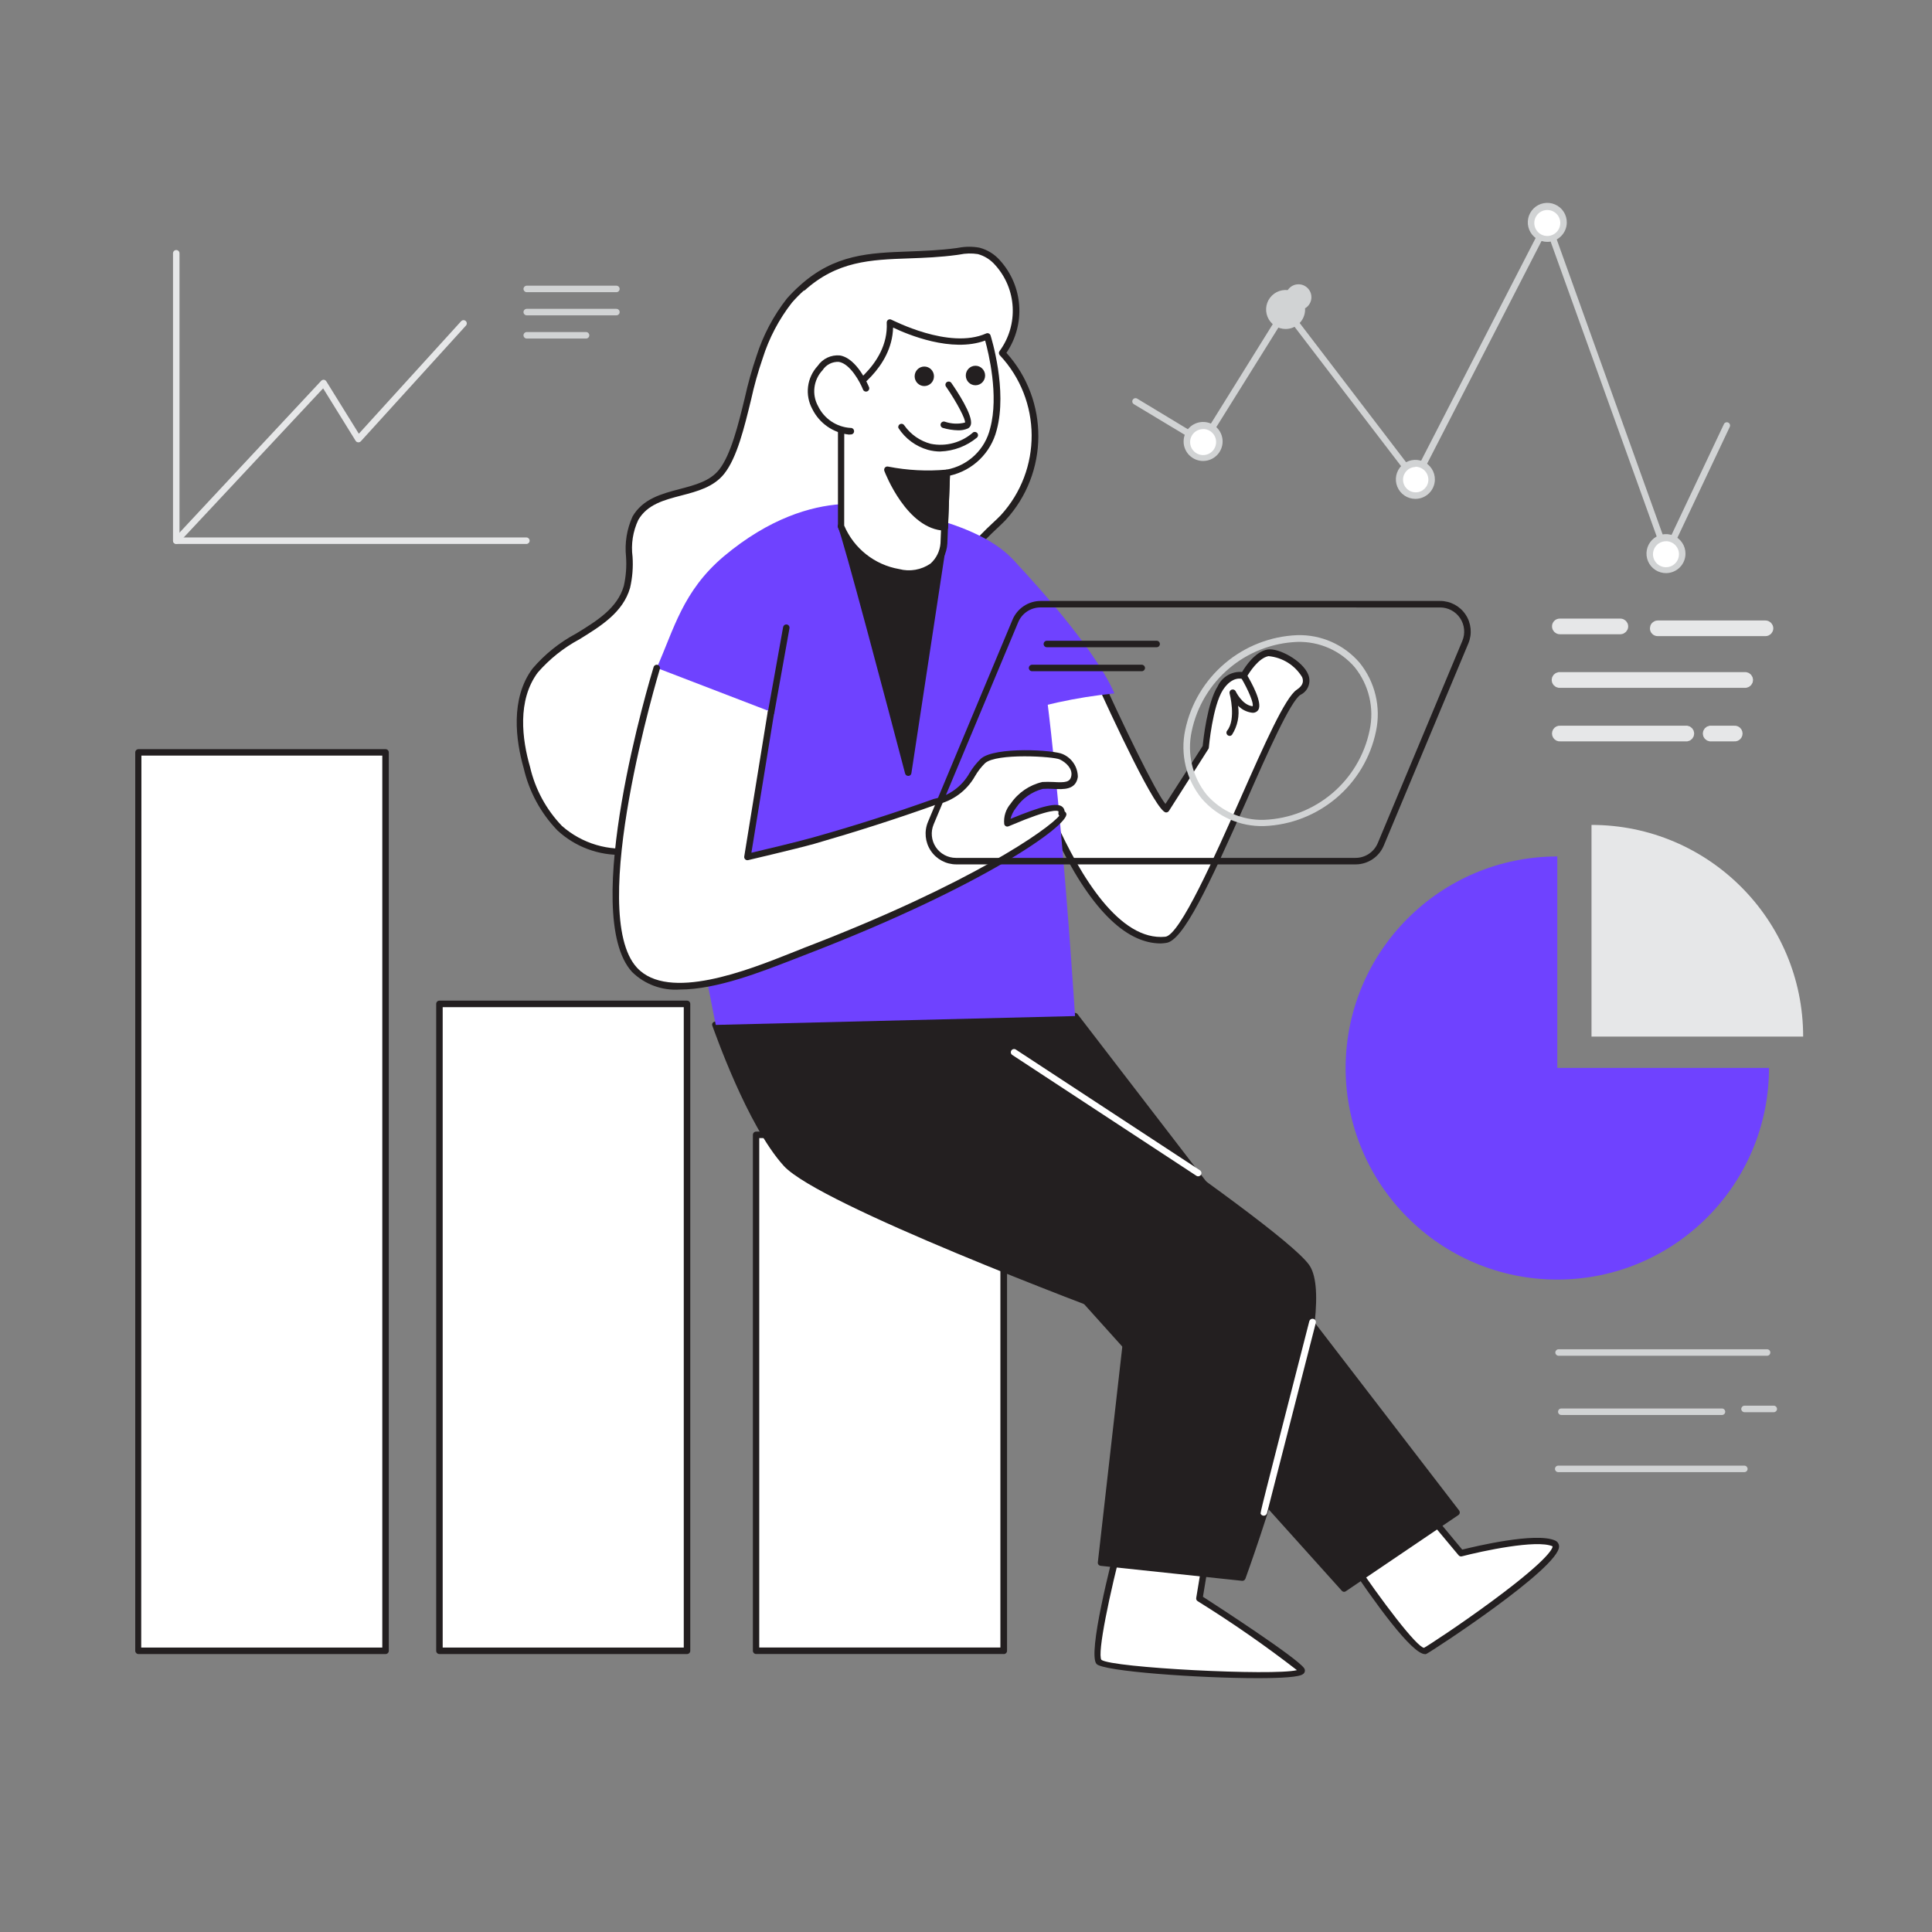 <?xml version="1.0" encoding="UTF-8"?>
<svg width="200px" height="200px" viewBox="0 0 200 200" version="1.1" xmlns="http://www.w3.org/2000/svg" xmlns:xlink="http://www.w3.org/1999/xlink">
    <rect x="0" y="0" width="200" height="200" fill="#808080" stroke="none"/>
    <title>编组 10备份 3</title>
    <g id="页面" stroke="none" stroke-width="1" fill="none" fill-rule="evenodd">
        <g id="00插画状态" transform="translate(-2120, -319)">
            <g id="编组-10备份-3" transform="translate(2120, 319)">
                <rect id="矩形" x="0" y="0" width="200" height="200"></rect>
                <g id="编组" transform="translate(14, 21)">
                    <path d="M125.594,140.226 C125.594,140.226 132.418,150.463 133.556,149.891 C134.694,149.319 148.968,139.722 146.882,138.773 C144.796,137.824 137.282,139.789 137.282,139.789 L131.662,133.059 L125.594,140.226 Z" id="路径_9421" fill="#FFFFFF" fill-rule="nonzero"></path>
                    <path d="M133.516,150.234 C132.17,150.234 128.347,144.964 125.316,140.415 C125.228,140.296 125.228,140.134 125.316,140.015 L131.373,132.815 C131.436,132.738 131.53,132.693 131.629,132.693 C131.728,132.693 131.822,132.738 131.885,132.815 L137.37,139.415 C138.635,139.099 145.002,137.571 146.994,138.479 C147.232,138.585 147.388,138.818 147.394,139.079 C147.434,141.313 134.283,149.901 133.671,150.204 C133.622,150.227 133.57,150.24 133.516,150.244 L133.516,150.234 Z M126.016,140.253 C129.024,144.742 132.686,149.534 133.416,149.581 C133.853,149.345 137.272,147.111 140.611,144.634 C146.711,140.118 146.736,139.169 146.722,139.075 C145.087,138.341 139.393,139.575 137.333,140.111 C137.206,140.145 137.072,140.1 136.99,139.997 L131.606,133.549 L126.016,140.253 Z" id="路径_9422" fill="#231F20" fill-rule="nonzero"></path>
                    <path d="M102.098,137.951 C102.098,137.951 98.874,150.018 99.756,151.028 C100.638,152.038 121.488,153.047 120.728,151.916 C119.968,150.785 110.161,144.459 110.161,144.459 L111.097,138.806 L102.098,137.951 Z" id="路径_9423" fill="#FFFFFF" fill-rule="nonzero"></path>
                    <path d="M116.192,152.723 C110.074,152.723 100.174,152.016 99.508,151.249 C98.579,150.186 101.002,140.736 101.769,137.862 C101.816,137.707 101.965,137.606 102.126,137.62 L111.131,138.468 C111.224,138.481 111.308,138.53 111.367,138.603 C111.423,138.676 111.445,138.769 111.428,138.859 L110.528,144.297 C112.143,145.34 120.267,150.617 121.007,151.697 C121.072,151.792 121.096,151.908 121.075,152.021 C121.053,152.133 120.988,152.233 120.893,152.297 C120.533,152.609 118.675,152.723 116.192,152.723 Z M102.348,138.323 C100.848,144.003 99.575,150.162 100.013,150.823 C101.083,151.651 117.821,152.499 120.258,151.893 C116.957,149.338 113.527,146.955 109.981,144.752 C109.867,144.682 109.808,144.548 109.833,144.416 L110.708,139.116 L102.348,138.323 Z" id="路径_9424" fill="#231F20" fill-rule="nonzero"></path>
                    <rect id="矩形_3283" fill="#FFFFFF" fill-rule="nonzero" x="64.261" y="96.479" width="25.629" height="53.418"></rect>
                    <path d="M89.897,150.222 L64.275,150.222 C64.089,150.222 63.938,150.071 63.938,149.885 L63.938,96.479 C63.938,96.293 64.089,96.142 64.275,96.142 L89.911,96.142 C90.097,96.142 90.248,96.293 90.248,96.479 L90.248,149.891 C90.248,149.983 90.211,150.071 90.145,150.134 C90.079,150.198 89.99,150.232 89.898,150.228 L89.897,150.222 Z M64.597,149.549 L89.56,149.549 L89.56,96.815 L64.598,96.815 L64.597,149.549 Z" id="路径_9425" fill="#231F20" fill-rule="nonzero"></path>
                    <rect id="矩形_3284" fill="#FFFFFF" fill-rule="nonzero" x="31.491" y="82.924" width="25.629" height="66.966"></rect>
                    <path d="M57.119,150.226 L31.491,150.226 C31.402,150.226 31.316,150.191 31.252,150.128 C31.189,150.064 31.154,149.979 31.154,149.889 L31.154,82.923 C31.154,82.737 31.305,82.586 31.491,82.586 L57.12,82.586 C57.306,82.586 57.457,82.737 57.457,82.923 L57.457,149.889 C57.457,149.979 57.422,150.065 57.358,150.128 C57.295,150.191 57.209,150.226 57.119,150.226 L57.119,150.226 Z M31.827,149.553 L56.783,149.553 L56.783,83.26 L31.827,83.26 L31.827,149.553 Z" id="路径_9426" fill="#231F20" fill-rule="nonzero"></path>
                    <rect id="矩形_3285" fill="#FFFFFF" fill-rule="nonzero" x="0.303" y="56.884" width="25.629" height="93.006"></rect>
                    <path d="M25.912,150.227 L0.337,150.227 C0.151,150.227 1.47804306e-06,150.076 1.47804306e-06,149.89 L1.47804306e-06,56.89 C-0,56.801 0.035,56.715 0.098,56.651 C0.162,56.588 0.248,56.553 0.337,56.553 L25.912,56.553 C26.098,56.553 26.249,56.704 26.249,56.89 L26.249,149.89 C26.249,150.076 26.098,150.227 25.912,150.227 L25.912,150.227 Z M0.619,149.555 L25.575,149.555 L25.575,57.221 L0.639,57.221 L0.619,149.555 Z" id="路径_9427" fill="#231F20" fill-rule="nonzero"></path>
                    <polygon id="路径_9428" fill="#231F20" fill-rule="nonzero" points="97.286 84.189 136.773 135.568 125.149 143.449 71.879 84.189"></polygon>
                    <path d="M125.149,143.786 C125.054,143.785 124.963,143.744 124.9,143.672 L71.623,84.412 C71.536,84.314 71.515,84.174 71.569,84.055 C71.625,83.934 71.746,83.856 71.879,83.855 L97.286,83.855 C97.388,83.855 97.485,83.902 97.548,83.983 L137.044,135.36 C137.099,135.435 137.123,135.529 137.111,135.622 C137.096,135.714 137.042,135.795 136.963,135.844 L125.34,143.712 C125.287,143.757 125.221,143.783 125.152,143.786 L125.149,143.786 Z M72.649,84.526 L125.199,143.039 L136.284,135.488 L97.114,84.526 L72.649,84.526 Z" id="路径_9429" fill="#231F20" fill-rule="nonzero"></path>
                    <path d="M60.095,85.104 C60.095,85.104 63.588,95.314 67.395,99.487 C71.202,103.66 102.859,115.404 102.859,115.404 L99.978,140.757 L114.61,142.312 C114.61,142.312 124.61,114.644 121.219,110.094 C117.828,105.544 80.837,81.154 80.837,81.154 L60.095,85.104 Z" id="路径_9430" fill="#231F20" fill-rule="nonzero"></path>
                    <path d="M114.61,142.649 L114.61,142.649 L99.945,141.094 C99.856,141.084 99.774,141.041 99.716,140.973 C99.661,140.902 99.637,140.813 99.649,140.724 L102.496,115.624 C99.313,114.433 70.864,103.745 67.149,99.707 C63.34,95.534 59.921,85.627 59.749,85.207 C59.709,85.119 59.709,85.019 59.749,84.931 C59.799,84.846 59.882,84.785 59.978,84.763 L80.734,80.819 C80.818,80.804 80.904,80.821 80.976,80.866 C82.551,81.866 118.12,105.344 121.486,109.894 C122.96,111.866 122.294,117.97 119.507,127.994 C117.488,135.394 114.951,142.356 114.924,142.424 C114.877,142.558 114.752,142.647 114.61,142.649 L114.61,142.649 Z M100.355,140.462 L114.381,141.949 C114.845,140.649 117.033,134.418 118.863,127.815 C122.228,115.579 121.871,111.534 120.949,110.315 C117.718,105.994 83.049,83.03 80.776,81.53 L60.545,85.38 C61.218,87.238 64.334,95.65 67.645,99.28 C71.36,103.318 102.645,114.995 102.979,115.11 C103.124,115.165 103.213,115.313 103.194,115.467 L100.355,140.462 Z" id="路径_9431" fill="#231F20" fill-rule="nonzero"></path>
                    <path d="M99.07,47.832 C99.07,47.832 105.72,62.639 106.729,62.74 L110.834,56.36 C110.834,56.36 111.211,52.005 112.348,50.235 C113.485,48.465 114.748,48.97 114.748,48.97 C114.748,48.97 115.872,46.843 117.258,46.594 C118.644,46.345 122.972,49.024 120.435,50.679 C117.898,52.334 109.707,76.012 106.672,76.308 C97.028,77.237 90.172,50.565 90.243,50.484 L99.07,47.832 Z" id="路径_9432" fill="#FFFFFF" fill-rule="nonzero"></path>
                    <path d="M106.163,76.665 C102.455,76.665 98.763,72.936 95.263,65.565 C92.571,59.891 89.589,50.678 90.007,50.254 C90.046,50.215 90.094,50.187 90.148,50.173 L98.978,47.481 C99.138,47.44 99.304,47.516 99.378,47.663 C102.238,54.03 105.617,60.975 106.647,62.221 L110.503,56.221 C110.564,55.588 110.974,51.732 112.064,50.029 C112.514,49.062 113.518,48.477 114.581,48.562 C114.931,47.976 115.927,46.469 117.199,46.24 C118.343,46.031 120.86,47.404 121.426,48.824 C121.762,49.629 121.407,50.557 120.618,50.931 C119.588,51.604 117.253,56.831 115.032,61.895 C111.142,70.678 108.463,76.446 106.693,76.614 C106.517,76.641 106.34,76.658 106.163,76.665 L106.163,76.665 Z M90.636,50.72 C91.815,55.233 93.353,59.644 95.236,63.911 C97.82,69.665 101.886,76.436 106.63,75.972 C108.138,75.824 111.765,67.633 114.417,61.643 C116.9,56.023 119.054,51.171 120.245,50.397 C121.006,49.897 120.918,49.421 120.797,49.097 C120.048,47.861 118.756,47.054 117.317,46.923 C116.307,47.105 115.332,48.579 115.042,49.123 C114.962,49.276 114.78,49.346 114.618,49.285 C114.584,49.285 113.588,48.922 112.599,50.416 C111.522,52.092 111.139,56.345 111.139,56.386 C111.136,56.442 111.117,56.495 111.085,56.541 L107.006,62.948 C106.936,63.056 106.811,63.116 106.683,63.103 C105.653,62.975 101.406,53.876 98.876,48.296 L90.636,50.72 Z" id="路径_9433" fill="#231F20" fill-rule="nonzero"></path>
                    <path d="M69.019,8.797 C68.566,9.207 68.137,9.643 67.734,10.103 C66.356,11.862 65.306,13.854 64.634,15.985 C63.434,19.142 62.702,25.293 60.734,27.817 C58.567,30.583 53.694,29.385 51.789,32.649 C50.571,34.735 51.567,37.441 50.907,39.763 C49.707,43.963 44.015,44.918 41.407,48.425 C39.321,51.218 39.59,55.155 40.552,58.48 C41.117,60.821 42.276,62.977 43.917,64.739 C49.517,70.083 60.272,65.668 64.108,60.216 C66.026,57.463 67.108,53.822 70.108,52.316 C72.282,51.226 74.86,51.596 77.289,51.508 C79.971,51.415 82.599,50.725 84.982,49.489 C87.472,48.189 89.882,45.505 88.906,42.873 C88.294,41.238 86.506,40.181 86.214,38.451 C85.756,36.082 88.193,34.325 89.895,32.616 C94.342,27.781 94.299,20.331 89.795,15.548 C91.886,12.704 91.676,8.779 89.295,6.173 C88.778,5.591 88.102,5.174 87.35,4.973 C86.593,4.863 85.823,4.888 85.075,5.047 C78.811,5.863 73.856,4.436 69.019,8.797 Z" id="路径_9434" fill="#FFFFFF" fill-rule="nonzero"></path>
                    <path d="M50.477,67.491 C47.976,67.573 45.543,66.667 43.706,64.967 C41.985,63.184 40.781,60.967 40.22,58.553 C39.385,55.646 38.813,51.311 41.129,48.209 C42.392,46.73 43.921,45.502 45.638,44.588 C47.838,43.242 49.918,41.943 50.578,39.655 C50.801,38.664 50.878,37.646 50.807,36.633 C50.658,35.209 50.89,33.772 51.48,32.467 C52.557,30.623 54.495,30.118 56.359,29.627 C57.974,29.203 59.502,28.806 60.451,27.608 C61.669,26.053 62.43,22.944 63.096,20.208 C63.42,18.742 63.824,17.295 64.307,15.874 C64.995,13.706 66.066,11.68 67.47,9.891 C67.892,9.417 68.342,8.967 68.816,8.545 L68.816,8.545 C72.403,5.314 75.984,5.18 80.123,5.032 C81.684,4.971 83.293,4.911 85.009,4.682 L85.265,4.642 C85.97,4.511 86.694,4.511 87.399,4.642 C88.218,4.857 88.953,5.312 89.512,5.948 C91.919,8.603 92.197,12.56 90.185,15.525 C94.63,20.462 94.586,27.97 90.085,32.855 C89.809,33.138 89.513,33.42 89.21,33.703 C87.702,35.123 86.154,36.59 86.518,38.414 C86.765,39.277 87.229,40.062 87.864,40.696 C88.423,41.314 88.877,42.018 89.21,42.782 C90.21,45.474 87.91,48.355 85.131,49.815 C82.703,51.079 80.025,51.789 77.29,51.895 L75.506,51.895 C73.717,51.757 71.92,52.017 70.243,52.656 C68.224,53.656 67.143,55.656 65.976,57.764 C65.476,58.664 64.96,59.601 64.376,60.456 C61.866,64.043 56.596,66.991 51.851,67.469 C51.379,67.471 50.921,67.491 50.477,67.491 Z M69.248,9.045 C68.801,9.446 68.379,9.874 67.983,10.325 C66.633,12.054 65.605,14.013 64.948,16.106 C64.469,17.497 64.071,18.916 63.757,20.353 C63.037,23.308 62.297,26.353 60.991,28.019 C59.901,29.412 58.191,29.863 56.536,30.294 C54.726,30.765 53.009,31.216 52.074,32.825 C51.517,34.012 51.311,35.334 51.482,36.634 C51.555,37.713 51.469,38.797 51.226,39.851 C50.499,42.395 48.204,43.808 45.99,45.175 C44.353,46.052 42.889,47.22 41.669,48.621 C39.522,51.508 40.047,55.546 40.869,58.387 C41.397,60.685 42.537,62.796 44.169,64.498 C46.251,66.333 49.036,67.157 51.781,66.753 C56.351,66.302 61.412,63.469 63.822,60.023 C64.387,59.209 64.899,58.293 65.39,57.405 C66.554,55.298 67.759,53.111 69.94,52.021 C71.703,51.306 73.611,51.023 75.506,51.193 L77.263,51.193 C79.898,51.084 82.476,50.394 84.814,49.174 C87.338,47.828 89.444,45.297 88.576,42.974 C88.266,42.281 87.846,41.642 87.331,41.083 C86.609,40.365 86.084,39.473 85.81,38.492 C85.399,36.325 87.156,34.656 88.724,33.182 C89.024,32.906 89.316,32.63 89.585,32.354 C93.902,27.653 93.861,20.416 89.491,15.764 C89.379,15.637 89.379,15.447 89.491,15.32 C91.462,12.614 91.259,8.896 89.006,6.42 C88.536,5.881 87.918,5.493 87.229,5.303 C86.601,5.205 85.96,5.221 85.338,5.35 L85.075,5.39 C83.332,5.626 81.71,5.69 80.128,5.747 C76.09,5.888 72.651,6.016 69.245,9.112 L69.248,9.045 Z" id="路径_9435" fill="#231F20" fill-rule="nonzero"></path>
                    <path d="M90.798,36.862 C90.798,36.862 99.063,45.45 101.365,50.78 C97.408,51.178 93.51,52.031 89.748,53.322 L90.798,36.862 Z" id="路径_9436" fill="#6F42FF" fill-rule="nonzero"></path>
                    <path d="M78.099,31.76 C78.099,31.76 70.426,28.624 60.91,36.606 C56.67,40.206 55.782,44.106 53.985,48.142 C55.331,61.67 60.096,85.098 60.096,85.098 L97.288,84.183 C97.288,84.183 94.724,43.162 91.749,38.101 C88.774,33.04 78.099,31.76 78.099,31.76 Z" id="路径_9437" fill="#6F42FF" fill-rule="nonzero"></path>
                    <path d="M73.057,33.476 C73.636,34.607 80.016,58.984 80.016,58.984 L83.455,36.343 L73.057,33.476 Z" id="路径_9438" fill="#231F20" fill-rule="nonzero"></path>
                    <path d="M80.017,59.321 C79.863,59.322 79.729,59.215 79.694,59.065 C77.917,52.294 73.219,34.526 72.762,33.625 C72.699,33.507 72.715,33.363 72.802,33.262 C72.887,33.159 73.023,33.115 73.152,33.148 L83.552,36.029 C83.716,36.072 83.82,36.232 83.794,36.399 L80.348,59.04 C80.328,59.198 80.197,59.318 80.038,59.323 L80.017,59.321 Z M73.59,33.968 C74.674,37.374 78.624,52.348 79.93,57.322 L83.08,36.586 L73.59,33.968 Z" id="路径_9439" fill="#231F20" fill-rule="nonzero"></path>
                    <path d="M88.2,13.814 C88.2,13.814 89.936,19.326 88.833,23.414 C88.262,25.751 86.363,27.528 83.994,27.943 L83.711,35.252 C83.711,35.252 83.597,38.994 79.04,38.234 C76.356,37.787 74.093,35.985 73.057,33.469 L73.057,20.014 C73.057,20.014 78.367,17.228 78.105,12.382 C78.107,12.377 84.169,15.608 88.2,13.814 Z" id="路径_9440" fill="#FFFFFF" fill-rule="nonzero"></path>
                    <path d="M80.191,38.679 C79.789,38.677 79.388,38.644 78.991,38.579 C76.178,38.123 73.809,36.229 72.745,33.585 C72.738,33.549 72.738,33.513 72.745,33.477 L72.745,20.016 C72.741,19.889 72.813,19.772 72.927,19.716 C72.974,19.716 78.042,16.97 77.793,12.4 C77.788,12.28 77.847,12.166 77.948,12.1 C78.052,12.04 78.181,12.04 78.285,12.1 C78.346,12.1 84.248,15.23 88.085,13.52 C88.173,13.481 88.274,13.481 88.361,13.521 C88.449,13.561 88.515,13.637 88.543,13.729 C88.617,13.958 90.3,19.382 89.176,23.522 C88.581,25.877 86.713,27.698 84.344,28.233 L84.068,35.28 C84.001,36.279 83.541,37.211 82.789,37.871 C82.047,38.441 81.126,38.728 80.191,38.679 Z M73.391,33.409 C74.4,35.777 76.542,37.471 79.078,37.909 C80.19,38.203 81.375,37.997 82.322,37.344 C82.926,36.804 83.297,36.052 83.358,35.244 L83.658,27.944 C83.664,27.777 83.791,27.639 83.958,27.621 C86.201,27.227 87.992,25.532 88.508,23.314 C89.417,19.949 88.333,15.52 87.983,14.255 C84.517,15.534 79.961,13.636 78.453,12.909 C78.332,17.122 74.321,19.639 73.399,20.191 L73.391,33.409 Z" id="路径_9441" fill="#231F20" fill-rule="nonzero"></path>
                    <path d="M75.635,19.161 C75.635,19.161 73.569,13.999 70.924,17.102 C68.279,20.205 71.833,23.832 74.094,23.637" id="路径_9442" fill="#FFFFFF" fill-rule="nonzero"></path>
                    <path d="M73.876,23.987 C72.247,23.812 70.821,22.817 70.094,21.349 C69.299,19.896 69.521,18.096 70.646,16.88 C71.158,16.127 72.039,15.711 72.946,15.796 C74.746,16.096 75.894,18.919 75.941,19.033 C76.007,19.147 76,19.289 75.924,19.397 C75.848,19.504 75.716,19.558 75.586,19.533 C75.457,19.508 75.353,19.41 75.322,19.282 C75.033,18.569 74.022,16.657 72.839,16.462 C72.165,16.424 71.523,16.75 71.156,17.317 C70.207,18.324 70.016,19.828 70.685,21.039 C71.313,22.347 72.601,23.213 74.05,23.3 C74.139,23.293 74.228,23.322 74.296,23.38 C74.364,23.438 74.406,23.521 74.413,23.61 C74.422,23.698 74.396,23.786 74.339,23.854 C74.283,23.923 74.201,23.965 74.113,23.973 L73.876,23.987 Z" id="路径_9443" fill="#231F20" fill-rule="nonzero"></path>
                    <path d="M85.185,23.546 C84.649,23.533 84.117,23.45 83.603,23.297 C83.488,23.261 83.4,23.167 83.373,23.049 C83.347,22.931 83.385,22.808 83.473,22.726 C83.562,22.644 83.688,22.615 83.803,22.651 C84.477,22.885 85.204,22.918 85.896,22.745 C85.984,22.445 85.082,20.692 83.931,19.023 C83.879,18.951 83.859,18.861 83.874,18.774 C83.889,18.687 83.939,18.609 84.012,18.559 C84.085,18.507 84.176,18.486 84.264,18.502 C84.353,18.517 84.431,18.567 84.483,18.64 C85.021,19.414 86.758,22.005 86.502,22.961 C86.462,23.137 86.343,23.285 86.179,23.361 C85.865,23.494 85.526,23.557 85.185,23.546 L85.185,23.546 Z" id="路径_9444" fill="#231F20" fill-rule="nonzero"></path>
                    <path d="M83.361,25.743 C82.922,25.742 82.485,25.683 82.061,25.568 C80.798,25.211 79.709,24.404 78.999,23.3 C78.951,23.135 79.035,22.961 79.194,22.895 C79.353,22.83 79.535,22.894 79.618,23.044 C80.278,23.981 81.248,24.654 82.357,24.944 C83.922,25.256 85.544,24.818 86.738,23.759 C86.886,23.671 87.078,23.709 87.181,23.848 C87.284,23.986 87.265,24.18 87.138,24.297 C86.071,25.181 84.741,25.688 83.356,25.737 L83.361,25.743 Z" id="路径_9445" fill="#231F20" fill-rule="nonzero"></path>
                    <path d="M83.994,27.951 C81.941,28.137 79.872,28.028 77.849,27.628 C77.849,27.628 80.077,33.483 83.792,33.598 L83.994,27.951 Z" id="路径_9446" fill="#231F20" fill-rule="nonzero"></path>
                    <path d="M83.792,33.934 L83.792,33.934 C79.892,33.813 77.641,27.998 77.546,27.749 C77.506,27.629 77.531,27.496 77.613,27.399 C77.701,27.306 77.833,27.27 77.956,27.305 C79.939,27.693 81.967,27.797 83.98,27.615 C84.077,27.609 84.171,27.643 84.242,27.709 C84.313,27.775 84.349,27.869 84.342,27.965 L84.142,33.612 C84.134,33.798 83.978,33.942 83.792,33.935 L83.792,33.934 Z M78.408,28.112 C79.081,29.519 80.865,32.884 83.449,33.234 L83.624,28.314 C81.883,28.449 80.133,28.381 78.408,28.114 L78.408,28.112 Z" id="路径_9447" fill="#231F20" fill-rule="nonzero"></path>
                    <ellipse id="椭圆_132" fill="#231F20" fill-rule="nonzero" transform="translate(81.684, 17.955) rotate(-0.917) translate(-81.684, -17.955) " cx="81.684" cy="17.955" rx="1" ry="1.01"></ellipse>
                    <ellipse id="椭圆_133" fill="#231F20" fill-rule="nonzero" transform="translate(86.979, 17.873) rotate(-0.917) translate(-86.979, -17.873) " cx="86.979" cy="17.873" rx="1" ry="1.01"></ellipse>
                    <path d="M53.983,48.142 C53.983,48.142 46.243,73.488 51.683,79.391 C55.459,83.491 65.144,79.048 69.357,77.426 C90.181,69.437 97.55,62.902 95.888,63.212 C96.4,61.502 91.177,63.885 90.302,64.212 C89.952,62.812 92.51,60.349 93.95,60.268 C95.39,60.187 97.05,60.768 97.268,59.346 C97.389,58.532 96.595,57.704 95.888,57.327 C95.181,56.95 89.088,56.593 87.812,57.751 C86.977,58.498 86.553,59.609 85.793,60.403 C84.947,61.142 83.947,61.682 82.865,61.985 C78.742,63.466 74.564,64.799 70.333,65.985 C68.314,66.564 63.455,67.685 63.455,67.685 L65.885,52.717" id="路径_9448" fill="#FFFFFF" fill-rule="nonzero"></path>
                    <path d="M56.373,81.436 C54.546,81.566 52.75,80.907 51.44,79.626 C45.935,73.65 53.34,49.091 53.661,48.054 C53.716,47.876 53.906,47.776 54.084,47.831 C54.262,47.886 54.362,48.076 54.307,48.254 C54.233,48.503 46.688,73.479 51.938,79.173 C55.195,82.713 63.454,79.422 67.889,77.659 L69.235,77.121 C86.666,70.438 94.561,64.791 95.658,63.445 L95.658,63.445 C95.577,63.359 95.544,63.238 95.57,63.122 C95.578,63.077 95.578,63.032 95.57,62.987 C95.489,62.92 94.897,62.63 90.677,64.427 L90.415,64.535 C90.325,64.576 90.222,64.576 90.132,64.535 C90.046,64.488 89.983,64.408 89.957,64.313 C89.876,63.541 90.12,62.771 90.63,62.186 C91.403,61.055 92.573,60.258 93.908,59.952 C94.287,59.932 94.666,59.932 95.045,59.952 C96.283,60.026 96.802,59.986 96.909,59.279 C97.016,58.572 96.377,57.933 95.709,57.617 C95.041,57.301 89.167,56.944 87.976,58.001 C87.569,58.401 87.218,58.853 86.933,59.347 C86.076,60.868 84.604,61.945 82.895,62.302 C78.783,63.776 74.556,65.122 70.336,66.34 C68.317,66.905 63.491,68.023 63.444,68.04 C63.337,68.065 63.224,68.034 63.144,67.959 C63.063,67.882 63.025,67.769 63.044,67.659 L65.474,52.691 C65.487,52.603 65.535,52.524 65.608,52.472 C65.68,52.42 65.77,52.399 65.858,52.415 C66.04,52.446 66.166,52.616 66.141,52.799 L63.785,67.276 C65.071,66.976 68.53,66.152 70.159,65.694 C74.365,64.516 78.572,63.17 82.677,61.703 C84.243,61.39 85.594,60.406 86.372,59.011 C86.694,58.473 87.085,57.98 87.536,57.544 C88.983,56.258 95.161,56.635 96.016,57.066 C96.962,57.474 97.575,58.405 97.577,59.435 C97.362,60.781 96.117,60.727 95.013,60.667 C94.657,60.644 94.299,60.644 93.943,60.667 C92.809,60.961 91.823,61.66 91.17,62.632 C90.905,62.968 90.712,63.355 90.605,63.769 C93.876,62.423 95.444,62.033 95.989,62.537 C96.12,62.655 96.2,62.819 96.211,62.995 C96.296,63.05 96.358,63.134 96.386,63.231 C96.709,64.368 87.926,70.702 69.465,77.802 L68.119,78.327 C64.895,79.565 60.236,81.436 56.373,81.436 Z" id="路径_9449" fill="#231F20" fill-rule="nonzero"></path>
                    <path d="M65.829,53.062 L65.768,53.062 C65.68,53.047 65.602,52.997 65.551,52.924 C65.5,52.85 65.482,52.76 65.499,52.672 L67.067,43.923 C67.101,43.741 67.274,43.618 67.457,43.647 C67.639,43.681 67.759,43.855 67.726,44.037 L66.158,52.786 C66.131,52.947 65.992,53.064 65.829,53.062 L65.829,53.062 Z" id="路径_9450" fill="#231F20" fill-rule="nonzero"></path>
                    <path d="M113.297,55.181 C113.221,55.18 113.148,55.154 113.088,55.107 C112.944,54.991 112.92,54.781 113.034,54.636 C113.99,53.458 113.296,50.82 113.29,50.793 C113.243,50.625 113.335,50.45 113.499,50.393 C113.661,50.335 113.84,50.407 113.916,50.561 C113.916,50.561 114.589,52.001 115.666,52.109 C115.821,51.86 115.249,50.46 114.466,49.141 C114.397,49.037 114.39,48.904 114.449,48.794 C114.508,48.684 114.624,48.616 114.748,48.617 C114.873,48.617 114.987,48.687 115.045,48.798 C115.563,49.666 116.721,51.766 116.256,52.493 C116.107,52.711 115.843,52.822 115.583,52.776 C115.043,52.701 114.543,52.448 114.163,52.056 C114.329,53.096 114.109,54.162 113.544,55.051 C113.486,55.13 113.395,55.177 113.297,55.181 L113.297,55.181 Z" id="路径_9451" fill="#231F20" fill-rule="nonzero"></path>
                    <path d="M116.844,64.516 C114.372,64.583 112.001,63.533 110.39,61.656 C108.787,59.672 108.163,57.072 108.69,54.576 C109.849,49.026 114.635,44.976 120.3,44.75 C122.774,44.683 125.145,45.736 126.754,47.617 C128.353,49.603 128.973,52.203 128.443,54.697 L128.443,54.697 C127.298,60.25 122.51,64.303 116.844,64.516 Z M120.31,45.449 C114.961,45.652 110.441,49.48 109.36,54.723 C108.868,57.02 109.434,59.417 110.901,61.251 C112.387,62.974 114.57,63.935 116.844,63.869 C122.188,63.664 126.702,59.84 127.783,54.603 L127.783,54.603 C128.28,52.306 127.714,49.907 126.242,48.075 C124.759,46.352 122.579,45.388 120.306,45.45 L120.31,45.449 Z" id="路径_9452" fill="#D1D3D4" fill-rule="nonzero"></path>
                    <path d="M126.35,68.481 L84.99,68.481 C83.93,68.479 82.94,67.948 82.352,67.066 C81.764,66.183 81.655,65.065 82.062,64.086 L90.811,43.162 C91.302,41.978 92.458,41.208 93.739,41.21 L135.076,41.21 C136.138,41.209 137.13,41.739 137.718,42.622 C138.307,43.506 138.414,44.626 138.004,45.605 L129.25,66.529 C128.763,67.703 127.621,68.472 126.35,68.481 L126.35,68.481 Z M93.708,41.881 C92.698,41.881 91.787,42.489 91.4,43.422 L82.65,64.342 C82.327,65.114 82.411,65.997 82.875,66.694 C83.339,67.39 84.121,67.809 84.958,67.808 L126.322,67.808 C127.332,67.808 128.243,67.2 128.63,66.267 L137.379,45.349 C137.702,44.577 137.618,43.694 137.154,42.997 C136.69,42.301 135.908,41.882 135.071,41.883 L93.708,41.881 Z" id="路径_9453" fill="#231F20" fill-rule="nonzero"></path>
                    <path d="M105.733,46.002 L94.373,46.002 C94.187,46.002 94.036,45.851 94.036,45.665 C94.039,45.48 94.188,45.331 94.373,45.328 L105.734,45.328 C105.919,45.331 106.068,45.48 106.071,45.665 C106.071,45.755 106.035,45.84 105.972,45.904 C105.909,45.967 105.823,46.002 105.733,46.002 L105.733,46.002 Z" id="路径_9454" fill="#231F20" fill-rule="nonzero"></path>
                    <path d="M104.211,48.485 L92.858,48.485 C92.733,48.492 92.615,48.429 92.551,48.322 C92.487,48.215 92.487,48.082 92.551,47.975 C92.615,47.868 92.733,47.805 92.858,47.812 L104.211,47.812 C104.39,47.822 104.53,47.97 104.53,48.149 C104.53,48.328 104.39,48.475 104.211,48.485 Z" id="路径_9455" fill="#231F20" fill-rule="nonzero"></path>
                    <path d="M116.806,135.902 C116.679,135.9 116.563,135.827 116.506,135.714 C116.452,135.606 116.452,135.606 121.534,115.792 C121.561,115.668 121.653,115.569 121.774,115.533 C121.895,115.497 122.027,115.529 122.117,115.618 C122.207,115.707 122.242,115.838 122.207,115.96 C122.207,115.96 117.186,135.518 117.159,135.646 C117.121,135.781 117.008,135.881 116.87,135.902 L116.806,135.902 Z" id="路径_9456" fill="#FFFFFF" fill-rule="nonzero"></path>
                    <path d="M110.04,100.775 C109.976,100.774 109.913,100.755 109.858,100.721 L90.791,88.209 C90.716,88.161 90.664,88.084 90.646,87.997 C90.628,87.91 90.647,87.819 90.697,87.745 C90.8,87.592 91.007,87.55 91.161,87.651 L110.221,100.151 C110.375,100.256 110.417,100.466 110.315,100.622 C110.251,100.712 110.149,100.767 110.039,100.77 L110.04,100.775 Z" id="路径_9457" fill="#FFFFFF" fill-rule="nonzero"></path>
                    <path d="M125.298,89.547 C125.298,101.65 135.109,111.461 147.212,111.461 C159.315,111.461 169.126,101.65 169.126,89.547 L147.212,89.547 L147.212,67.66 C135.121,67.664 125.317,77.456 125.298,89.547 L125.298,89.547 Z" id="路径_9458" fill="#6F42FF" fill-rule="nonzero"></path>
                    <path d="M150.752,64.395 L150.752,86.309 L172.662,86.309 C172.662,74.208 162.853,64.397 150.752,64.395 Z" id="路径_9459" fill="#E6E7E8" fill-rule="nonzero"></path>
                    <path d="M160.607,55.249 L147.521,55.249 C147.399,55.266 147.278,55.21 147.211,55.106 C147.145,55.003 147.145,54.87 147.211,54.766 C147.278,54.662 147.399,54.606 147.521,54.623 L160.607,54.623 C160.763,54.645 160.88,54.778 160.88,54.936 C160.88,55.094 160.763,55.227 160.607,55.249 L160.607,55.249 Z" id="路径_9460" fill="#D1D3D4" fill-rule="nonzero"></path>
                    <path d="M165.531,55.249 L163.048,55.249 C162.892,55.227 162.775,55.094 162.775,54.936 C162.775,54.778 162.892,54.645 163.048,54.623 L165.531,54.623 C165.653,54.606 165.774,54.662 165.841,54.766 C165.907,54.87 165.907,55.003 165.841,55.106 C165.774,55.21 165.653,55.266 165.531,55.249 L165.531,55.249 Z" id="路径_9461" fill="#D1D3D4" fill-rule="nonzero"></path>
                    <path d="M166.702,49.703 L147.402,49.703 C147.246,49.681 147.129,49.548 147.129,49.39 C147.129,49.232 147.246,49.099 147.402,49.077 L166.702,49.077 C166.858,49.099 166.975,49.232 166.975,49.39 C166.975,49.548 166.858,49.681 166.702,49.703 L166.702,49.703 Z" id="路径_9462" fill="#D1D3D4" fill-rule="nonzero"></path>
                    <path d="M153.739,44.157 L147.474,44.157 C147.303,44.157 147.164,44.018 147.164,43.847 C147.161,43.764 147.193,43.684 147.252,43.625 C147.31,43.566 147.391,43.534 147.474,43.537 L153.74,43.537 C153.911,43.537 154.05,43.676 154.05,43.847 C154.047,44.017 153.91,44.154 153.74,44.157 L153.739,44.157 Z" id="路径_9463" fill="#D1D3D4" fill-rule="nonzero"></path>
                    <path d="M168.762,44.352 L157.61,44.352 C157.527,44.355 157.446,44.323 157.388,44.264 C157.329,44.206 157.297,44.125 157.3,44.042 C157.3,43.96 157.333,43.881 157.391,43.823 C157.449,43.765 157.528,43.732 157.61,43.732 L168.762,43.732 C168.932,43.735 169.069,43.872 169.072,44.042 C169.072,44.213 168.933,44.352 168.762,44.352 L168.762,44.352 Z" id="路径_9464" fill="#D1D3D4" fill-rule="nonzero"></path>
                    <path d="M160.607,55.249 L147.521,55.249 C147.399,55.266 147.278,55.21 147.211,55.106 C147.145,55.003 147.145,54.87 147.211,54.766 C147.278,54.662 147.399,54.606 147.521,54.623 L160.607,54.623 C160.763,54.645 160.88,54.778 160.88,54.936 C160.88,55.094 160.763,55.227 160.607,55.249 L160.607,55.249 Z" id="路径_9465" stroke="#E6E7E8" stroke-linecap="round" stroke-linejoin="round"></path>
                    <path d="M165.531,55.249 L163.048,55.249 C162.892,55.227 162.775,55.094 162.775,54.936 C162.775,54.778 162.892,54.645 163.048,54.623 L165.531,54.623 C165.653,54.606 165.774,54.662 165.841,54.766 C165.907,54.87 165.907,55.003 165.841,55.106 C165.774,55.21 165.653,55.266 165.531,55.249 L165.531,55.249 Z" id="路径_9466" stroke="#E6E7E8" stroke-linecap="round" stroke-linejoin="round"></path>
                    <path d="M166.702,49.703 L147.402,49.703 C147.246,49.681 147.129,49.548 147.129,49.39 C147.129,49.232 147.246,49.099 147.402,49.077 L166.702,49.077 C166.858,49.099 166.975,49.232 166.975,49.39 C166.975,49.548 166.858,49.681 166.702,49.703 L166.702,49.703 Z" id="路径_9467" stroke="#E6E7E8" stroke-linecap="round" stroke-linejoin="round"></path>
                    <path d="M153.739,44.157 L147.474,44.157 C147.303,44.157 147.164,44.018 147.164,43.847 C147.161,43.764 147.193,43.684 147.252,43.625 C147.31,43.566 147.391,43.534 147.474,43.537 L153.74,43.537 C153.911,43.537 154.05,43.676 154.05,43.847 C154.047,44.017 153.91,44.154 153.74,44.157 L153.739,44.157 Z" id="路径_9468" stroke="#E6E7E8" stroke-linecap="round" stroke-linejoin="round"></path>
                    <path d="M168.762,44.352 L157.61,44.352 C157.527,44.355 157.446,44.323 157.388,44.264 C157.329,44.206 157.297,44.125 157.3,44.042 C157.3,43.96 157.333,43.881 157.391,43.823 C157.449,43.765 157.528,43.732 157.61,43.732 L168.762,43.732 C168.932,43.735 169.069,43.872 169.072,44.042 C169.072,44.213 168.933,44.352 168.762,44.352 L168.762,44.352 Z" id="路径_9469" stroke="#E6E7E8" stroke-linecap="round" stroke-linejoin="round"></path>
                    <path d="M168.91,119.348 L147.326,119.348 C147.147,119.338 147.007,119.191 147.007,119.012 C147.007,118.833 147.147,118.685 147.326,118.675 L168.91,118.675 C169.035,118.668 169.153,118.731 169.217,118.838 C169.281,118.945 169.281,119.078 169.217,119.185 C169.153,119.292 169.035,119.355 168.91,119.348 Z" id="路径_9470" fill="#D1D3D4" fill-rule="nonzero"></path>
                    <path d="M164.26,125.479 L147.643,125.479 C147.518,125.486 147.4,125.423 147.336,125.316 C147.272,125.209 147.272,125.076 147.336,124.969 C147.4,124.862 147.518,124.799 147.643,124.806 L164.26,124.806 C164.444,124.81 164.592,124.958 164.596,125.142 C164.596,125.328 164.446,125.479 164.26,125.479 L164.26,125.479 Z" id="路径_9471" fill="#D1D3D4" fill-rule="nonzero"></path>
                    <path d="M166.574,131.395 L147.326,131.395 C147.201,131.402 147.083,131.339 147.019,131.232 C146.955,131.125 146.955,130.992 147.019,130.885 C147.083,130.778 147.201,130.715 147.326,130.722 L166.575,130.722 C166.759,130.725 166.908,130.874 166.912,131.058 C166.912,131.244 166.761,131.395 166.575,131.395 L166.574,131.395 Z" id="路径_9472" fill="#D1D3D4" fill-rule="nonzero"></path>
                    <path d="M169.65,125.19 L166.574,125.19 C166.395,125.18 166.255,125.033 166.255,124.854 C166.255,124.675 166.395,124.527 166.574,124.517 L169.638,124.517 C169.817,124.527 169.957,124.675 169.957,124.854 C169.957,125.033 169.817,125.18 169.638,125.19 L169.65,125.19 Z" id="路径_9473" fill="#D1D3D4" fill-rule="nonzero"></path>
                    <path d="M40.509,35.307 L4.246,35.307 C4.157,35.307 4.071,35.272 4.007,35.209 C3.944,35.145 3.909,35.06 3.909,34.97 L3.909,5.237 C3.902,5.112 3.965,4.994 4.072,4.93 C4.179,4.866 4.312,4.866 4.419,4.93 C4.526,4.994 4.589,5.112 4.582,5.237 L4.582,34.637 L40.508,34.637 C40.687,34.647 40.827,34.795 40.827,34.974 C40.827,35.153 40.687,35.3 40.508,35.31 L40.509,35.307 Z" id="路径_9474" fill="#E6E7E8" fill-rule="nonzero"></path>
                    <path d="M4.247,35.307 C4.161,35.307 4.079,35.273 4.018,35.213 C3.953,35.152 3.916,35.067 3.916,34.978 C3.916,34.888 3.953,34.803 4.018,34.742 L19.249,18.421 C19.323,18.346 19.426,18.306 19.532,18.313 C19.635,18.327 19.726,18.387 19.781,18.475 L23.146,23.9 L33.726,12.263 C33.805,12.167 33.93,12.123 34.051,12.147 C34.173,12.171 34.272,12.26 34.308,12.378 C34.344,12.497 34.313,12.626 34.226,12.714 L23.355,24.68 C23.283,24.758 23.178,24.798 23.072,24.788 C22.967,24.782 22.871,24.724 22.816,24.634 L19.451,19.203 L4.49,35.203 C4.428,35.272 4.34,35.311 4.248,35.311 L4.247,35.307 Z" id="路径_9475" fill="#E6E7E8" fill-rule="nonzero"></path>
                    <path d="M158.498,36.696 L158.498,36.696 C158.361,36.693 158.241,36.604 158.198,36.474 L146.121,2.896 L132.815,28.785 C132.761,28.886 132.66,28.954 132.546,28.967 C132.43,28.976 132.316,28.925 132.246,28.832 L119.119,11.663 L110.834,24.942 C110.734,25.097 110.529,25.145 110.37,25.05 L103.404,20.857 C103.288,20.801 103.214,20.685 103.213,20.556 C103.212,20.428 103.284,20.31 103.399,20.252 C103.514,20.195 103.652,20.207 103.754,20.285 L110.437,24.323 L118.789,10.896 C118.848,10.803 118.948,10.743 119.058,10.734 C119.17,10.726 119.277,10.777 119.341,10.869 L132.441,28.004 L145.865,1.896 C145.929,1.779 146.054,1.708 146.188,1.714 C146.322,1.726 146.438,1.812 146.488,1.936 L158.522,35.46 L164.445,22.935 C164.488,22.814 164.595,22.729 164.722,22.713 C164.849,22.698 164.973,22.756 165.043,22.863 C165.113,22.971 165.116,23.108 165.051,23.218 L158.785,36.483 C158.739,36.604 158.627,36.687 158.498,36.696 Z" id="路径_9476" fill="#D1D3D4" fill-rule="nonzero"></path>
                    <circle id="椭圆_134" fill="#FFFFFF" fill-rule="nonzero" cx="110.545" cy="24.727" r="1.649"></circle>
                    <path d="M110.545,26.719 C109.43,26.719 108.526,25.815 108.526,24.7 C108.526,23.585 109.43,22.681 110.545,22.681 C111.66,22.681 112.564,23.585 112.564,24.7 C112.564,25.236 112.351,25.749 111.973,26.128 C111.594,26.506 111.08,26.719 110.545,26.719 Z M110.545,23.419 C109.998,23.419 109.505,23.751 109.299,24.258 C109.092,24.765 109.214,25.347 109.606,25.729 C109.998,26.111 110.582,26.218 111.084,25.999 C111.586,25.779 111.905,25.278 111.891,24.731 C111.877,23.998 111.278,23.411 110.545,23.411 L110.545,23.419 Z" id="路径_9477" fill="#D1D3D4" fill-rule="nonzero"></path>
                    <circle id="椭圆_135" fill="#FFFFFF" fill-rule="nonzero" cx="119.086" cy="11.071" r="1.649"></circle>
                    <path d="M119.085,13.057 C118.265,13.057 117.527,12.561 117.217,11.803 C116.906,11.044 117.085,10.173 117.67,9.598 C118.254,9.024 119.128,8.859 119.881,9.183 C120.635,9.506 121.118,10.252 121.104,11.072 C121.085,12.174 120.187,13.057 119.085,13.057 L119.085,13.057 Z M119.085,9.757 C119.091,9.021 119.69,8.428 120.426,8.431 C121.162,8.434 121.757,9.031 121.757,9.767 C121.757,10.503 121.162,11.1 120.426,11.103 C119.69,11.106 119.091,10.513 119.085,9.777 L119.085,9.757 Z" id="路径_9478" fill="#D1D3D4" fill-rule="nonzero"></path>
                    <circle id="椭圆_136" fill="#FFFFFF" fill-rule="nonzero" cx="146.182" cy="2.053" r="1.649"></circle>
                    <path d="M146.175,4.038 C145.355,4.038 144.617,3.542 144.307,2.784 C143.996,2.025 144.175,1.154 144.76,0.579 C145.344,0.005 146.218,-0.16 146.971,0.164 C147.725,0.487 148.208,1.233 148.194,2.053 C148.175,3.155 147.277,4.038 146.175,4.038 Z M146.175,0.738 C145.631,0.738 145.14,1.066 144.931,1.569 C144.723,2.072 144.838,2.651 145.223,3.036 C145.608,3.421 146.187,3.536 146.69,3.328 C147.193,3.119 147.521,2.628 147.521,2.084 C147.52,1.341 146.918,0.74 146.175,0.74 L146.175,0.738 Z" id="路径_9479" fill="#D1D3D4" fill-rule="nonzero"></path>
                    <circle id="椭圆_137" fill="#FFFFFF" fill-rule="nonzero" cx="158.492" cy="36.344" r="1.649"></circle>
                    <path d="M158.495,38.329 C157.676,38.342 156.929,37.859 156.606,37.106 C156.283,36.353 156.448,35.479 157.023,34.894 C157.597,34.31 158.468,34.131 159.227,34.442 C159.985,34.752 160.481,35.49 160.481,36.31 C160.481,37.412 159.597,38.311 158.495,38.329 Z M158.495,35.029 C157.948,35.016 157.447,35.335 157.228,35.837 C157.009,36.338 157.116,36.923 157.498,37.315 C157.881,37.706 158.462,37.828 158.969,37.621 C159.476,37.415 159.808,36.922 159.808,36.375 C159.81,35.643 159.227,35.043 158.495,35.025 L158.495,35.029 Z" id="路径_9480" fill="#D1D3D4" fill-rule="nonzero"></path>
                    <circle id="椭圆_138" fill="#FFFFFF" fill-rule="nonzero" cx="132.519" cy="28.631" r="1.649"></circle>
                    <path d="M132.519,30.643 C131.699,30.643 130.961,30.147 130.651,29.389 C130.34,28.63 130.519,27.759 131.104,27.184 C131.688,26.61 132.562,26.445 133.315,26.769 C134.069,27.092 134.552,27.838 134.538,28.658 C134.519,29.76 133.621,30.643 132.519,30.643 Z M132.519,27.343 C131.804,27.362 131.235,27.95 131.242,28.666 C131.248,29.382 131.826,29.96 132.542,29.967 C133.258,29.973 133.846,29.404 133.865,28.689 C133.872,28.327 133.734,27.978 133.48,27.72 C133.227,27.461 132.881,27.316 132.519,27.316 L132.519,27.343 Z" id="路径_9481" fill="#D1D3D4" fill-rule="nonzero"></path>
                    <path d="M49.791,9.247 L40.51,9.247 C40.331,9.237 40.191,9.09 40.191,8.911 C40.191,8.732 40.331,8.584 40.51,8.574 L49.791,8.574 C49.916,8.567 50.034,8.63 50.098,8.737 C50.162,8.844 50.162,8.977 50.098,9.084 C50.034,9.191 49.916,9.254 49.791,9.247 Z" id="路径_9482" fill="#D1D3D4" fill-rule="nonzero"></path>
                    <path d="M49.791,11.643 L40.51,11.643 C40.331,11.633 40.191,11.486 40.191,11.307 C40.191,11.128 40.331,10.98 40.51,10.97 L49.791,10.97 C49.916,10.963 50.034,11.026 50.098,11.133 C50.162,11.24 50.162,11.373 50.098,11.48 C50.034,11.587 49.916,11.65 49.791,11.643 Z" id="路径_9483" fill="#D1D3D4" fill-rule="nonzero"></path>
                    <path d="M46.668,14.046 L40.51,14.046 C40.331,14.036 40.191,13.889 40.191,13.71 C40.191,13.531 40.331,13.383 40.51,13.373 L46.668,13.373 C46.853,13.376 47.002,13.525 47.005,13.71 C47.005,13.799 46.969,13.885 46.906,13.948 C46.843,14.011 46.757,14.046 46.668,14.046 L46.668,14.046 Z" id="路径_9484" fill="#D1D3D4" fill-rule="nonzero"></path>
                </g>
            </g>
        </g>
    </g>
</svg>